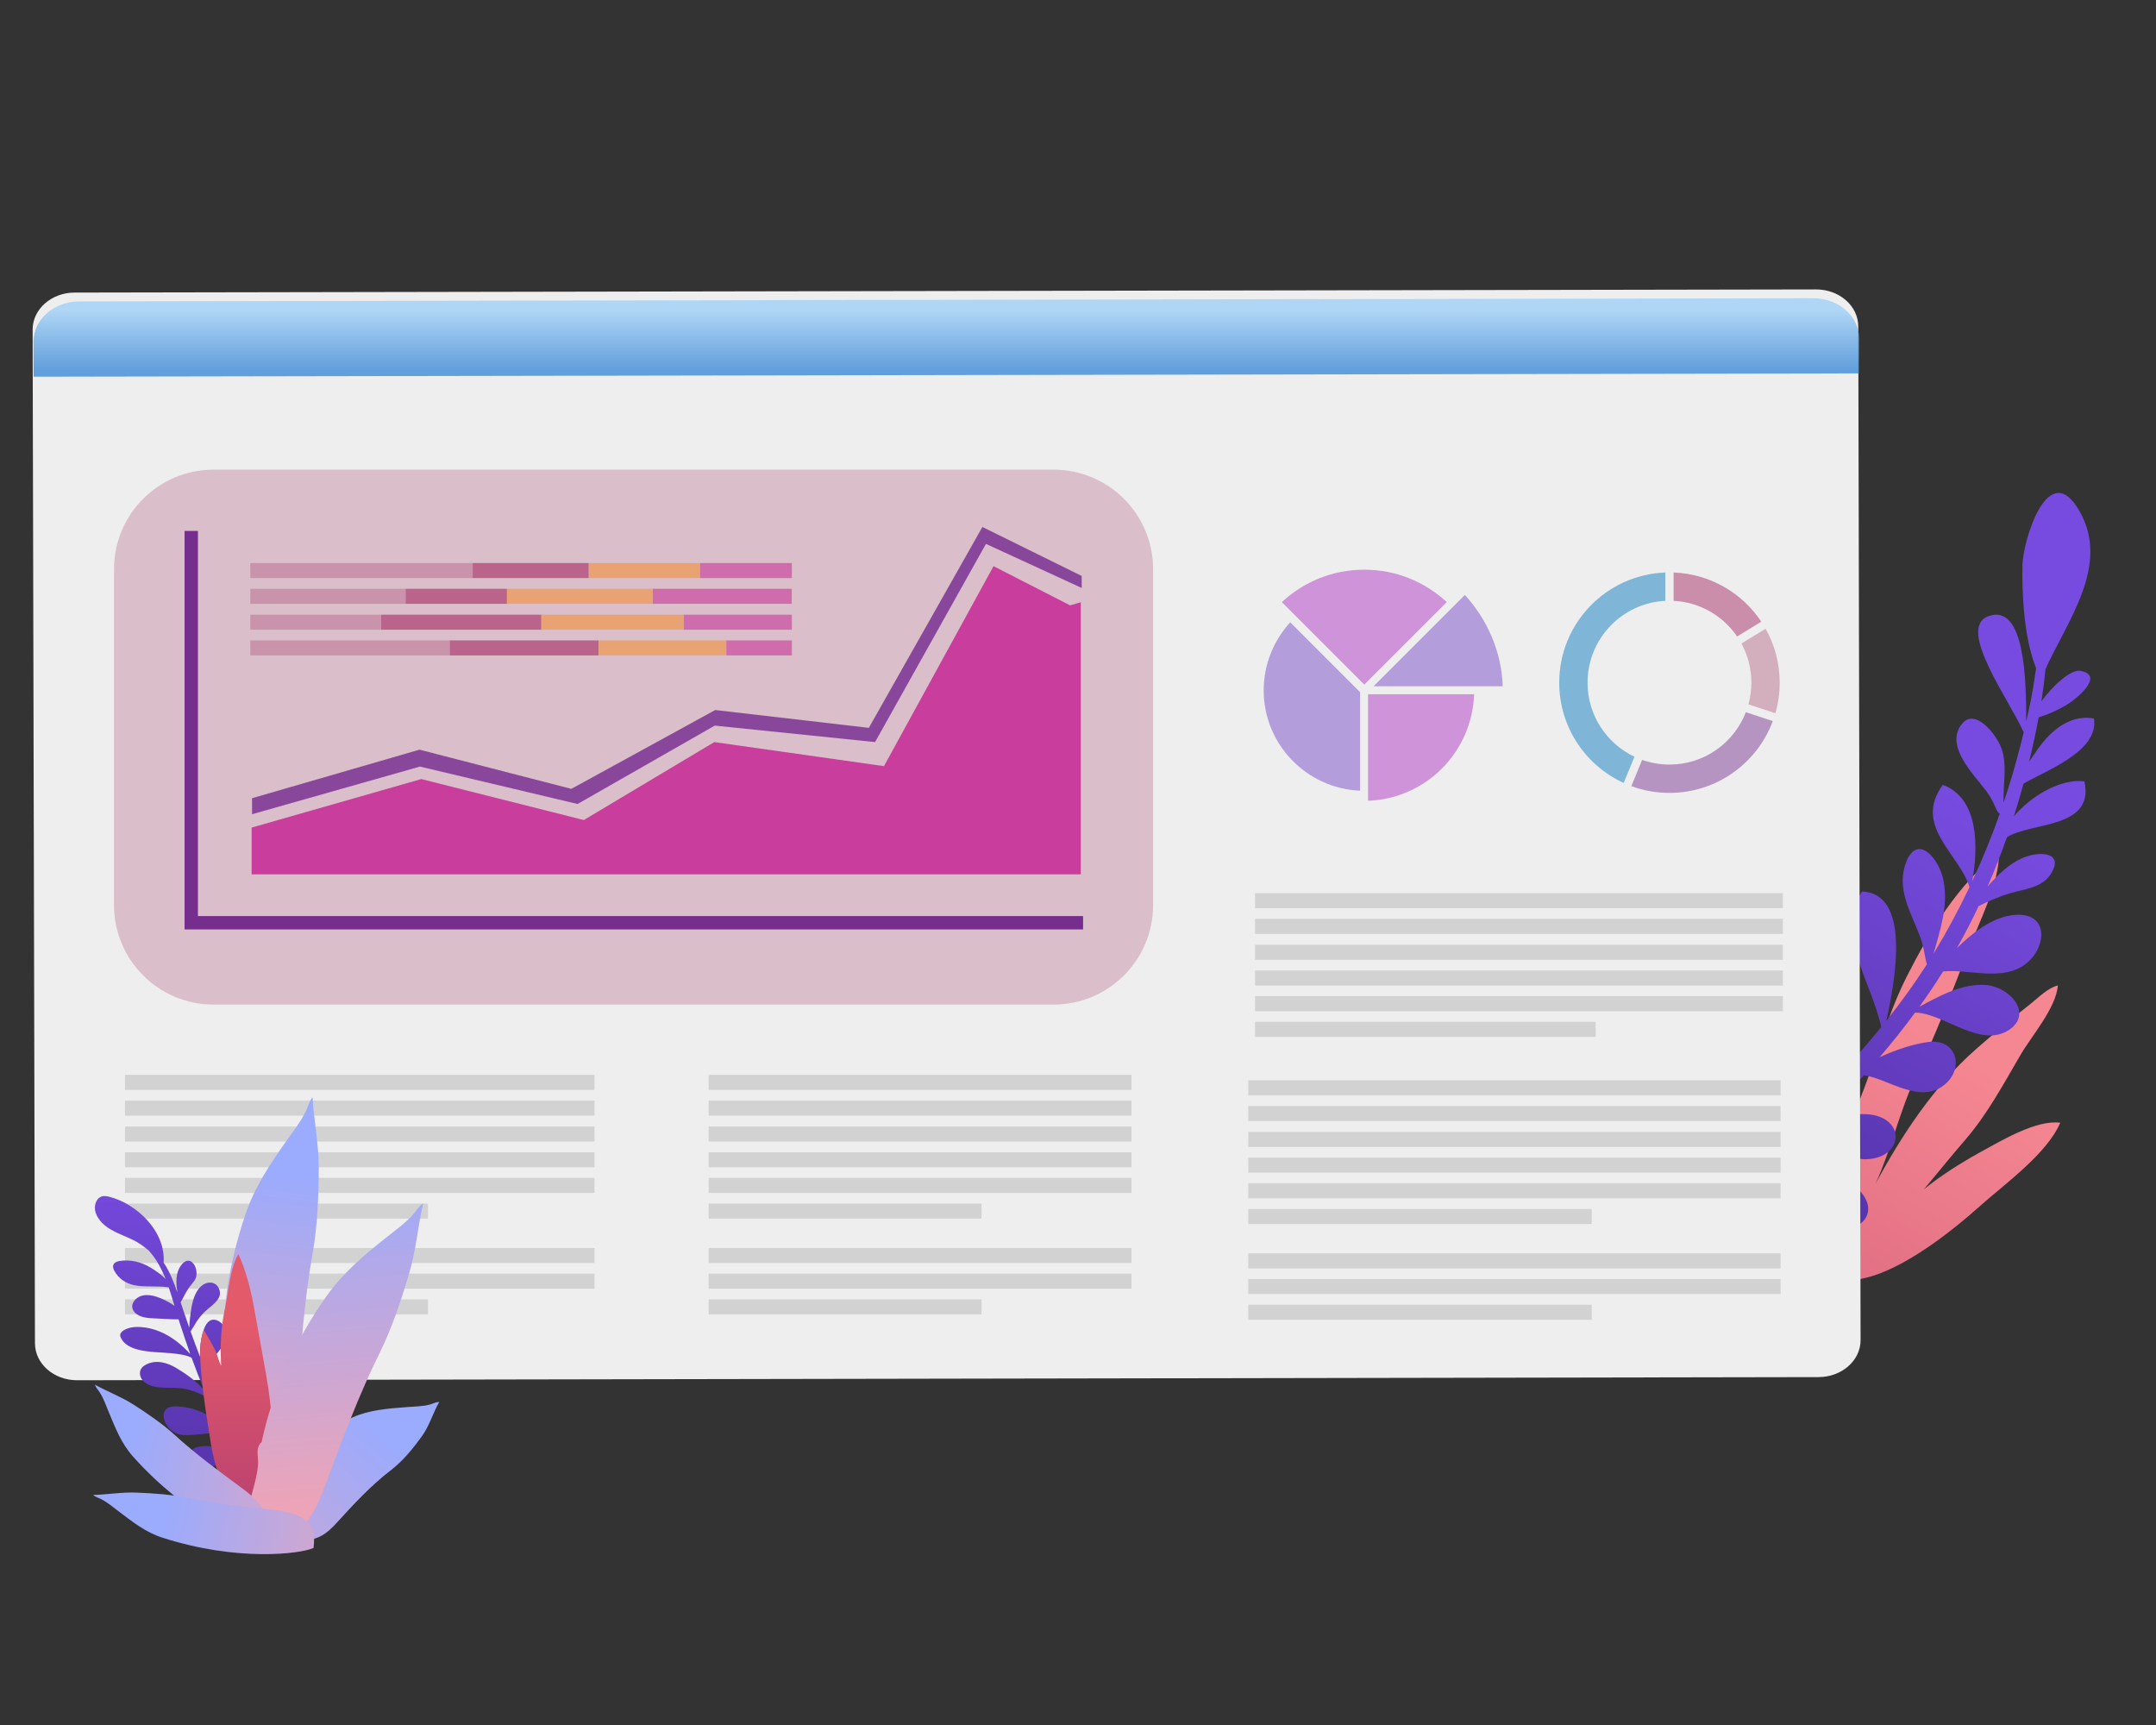 <?xml version="1.0" encoding="utf-8"?>
<!-- Generator: Adobe Illustrator 23.0.1, SVG Export Plug-In . SVG Version: 6.00 Build 0)  -->
<svg version="1.1" xmlns="http://www.w3.org/2000/svg" xmlns:xlink="http://www.w3.org/1999/xlink" x="0px" y="0px"
	 viewBox="0 0 500 400" style="enable-background:new 0 0 500 400;" xml:space="preserve">
<rect x="0" y="0" width="500" height="400" fill="#333333" stroke="none"/>
<g id="Layer_1">
	<g style="display:none;">
		<g style="display:inline;">
			<path style="fill:#EEEEEE;" d="M227.969,373.435v0.018c0,3.613-1.332,6.543-2.974,6.552l-123.368,0.559
				c-1.646,0.009-2.986-2.921-2.99-6.543l-0.165-179.816c-0.004-3.613,1.328-6.561,2.974-6.57l123.368-0.559
				c1.646-0.009,2.986,2.921,2.99,6.543l0.008,7.005L227.969,373.435z"/>
			<linearGradient id="SVGID_1_" gradientUnits="userSpaceOnUse" x1="163.202" y1="190.638" x2="163.202" y2="201.337">
				<stop  offset="0" style="stop-color:#90CAF9"/>
				<stop  offset="1" style="stop-color:#1976D2"/>
			</linearGradient>
			<path style="opacity:0.66;fill:url(#SVGID_1_);" d="M224.614,188.641l-122.844,0.558c-1.792,0.008-3.241,3.21-3.238,7.152
				l0.006,6.206l129.332-0.587l-0.006-6.206C227.862,191.821,226.406,188.632,224.614,188.641z"/>
		</g>
		<g style="display:inline;">
			<g style="opacity:0.57;">
				<polygon style="fill:#BDBDBD;" points="148.436,215.795 214.507,215.795 214.507,218.398 149.985,218.398 				"/>
				<polygon style="fill:#BDBDBD;" points="151.082,220.243 214.507,220.243 214.507,222.846 152.63,222.846 				"/>
				<polygon style="fill:#BDBDBD;" points="153.747,224.724 214.507,224.724 214.507,227.327 155.295,227.327 				"/>
				<polygon style="fill:#BDBDBD;" points="156.393,229.173 214.507,229.173 214.507,231.776 157.941,231.776 				"/>
				<polygon style="fill:#BDBDBD;" points="159.032,233.609 214.507,233.609 214.507,236.212 160.58,236.212 				"/>
				<polygon style="fill:#BDBDBD;" points="161.677,238.057 198.687,238.057 198.687,240.66 163.225,240.66 				"/>
			</g>
			<g style="opacity:0.57;">
				<polygon style="fill:#BDBDBD;" points="166.241,245.731 214.507,245.731 214.507,248.334 167.789,248.334 				"/>
				<polygon style="fill:#BDBDBD;" points="168.88,250.167 214.507,250.167 214.507,252.77 170.428,252.77 				"/>
				<polygon style="fill:#BDBDBD;" points="171.525,254.616 198.687,254.616 198.687,257.219 173.073,257.219 				"/>
			</g>
		</g>
		<g style="display:inline;">
			<g style="opacity:0.57;">
				<rect x="106.974" y="271.816" style="fill:#BDBDBD;" width="107.869" height="2.603"/>
				<rect x="106.974" y="276.264" style="fill:#BDBDBD;" width="107.869" height="2.603"/>
				<rect x="106.974" y="280.701" style="fill:#BDBDBD;" width="107.869" height="2.603"/>
				<rect x="106.974" y="285.149" style="fill:#BDBDBD;" width="69.605" height="2.603"/>
			</g>
			<g style="opacity:0.57;">
				<rect x="106.974" y="292.822" style="fill:#BDBDBD;" width="107.869" height="2.603"/>
				<rect x="106.974" y="297.259" style="fill:#BDBDBD;" width="107.869" height="2.603"/>
				<rect x="106.974" y="301.707" style="fill:#BDBDBD;" width="69.605" height="2.603"/>
			</g>
		</g>
		<g style="display:inline;opacity:0.7;">
			<polygon style="opacity:0.85;fill:#F48F31;" points="126.302,227.234 120.963,235.776 146.321,235.776 140.984,227.234 			"/>
			<polygon style="opacity:0.85;fill:#A1205D;" points="139.648,225.099 133.642,215.49 127.637,225.099 			"/>
			<polygon style="opacity:0.85;fill:#C72D96;" points="152.994,246.454 147.656,237.911 119.629,237.911 114.291,246.454 			"/>
			<polygon style="opacity:0.85;fill:#762E8E;" points="112.955,248.588 106.95,258.198 160.335,258.198 154.329,248.588 			"/>
		</g>
		<g style="display:inline;opacity:0.85;">
			<polygon style="fill:#CE93D8;" points="216.314,361.794 107.008,361.794 107.008,320.131 108.248,320.131 108.248,360.77 
				216.314,360.77 			"/>
			<polygon style="fill:#CE93D8;" points="111.805,349.586 136.275,332.905 158.562,340.962 178.397,326.221 195.752,331.719 
				215.937,320.778 215.937,357.833 111.805,357.833 			"/>
			<linearGradient id="SVGID_2_" gradientUnits="userSpaceOnUse" x1="111.805" y1="343.657" x2="215.937" y2="343.657">
				<stop  offset="0" style="stop-color:#813A97"/>
				<stop  offset="1" style="stop-color:#C72F97"/>
			</linearGradient>
			<polygon style="fill:url(#SVGID_2_);" points="111.805,349.586 136.275,340.989 158.562,345.786 178.397,336.192 
				195.752,339.858 215.937,329.482 215.937,357.833 111.805,357.833 			"/>
		</g>
	</g>
</g>
<g id="Layer_2">
	<g>
		
			<linearGradient id="SVGID_3_" gradientUnits="userSpaceOnUse" x1="433.447" y1="227.623" x2="379.458" y2="422.34" gradientTransform="matrix(0.968 0.252 -0.252 0.968 73.355 -96.631)">
			<stop  offset="0" style="stop-color:#F58792"/>
			<stop  offset="1" style="stop-color:#B43661"/>
		</linearGradient>
		<path style="fill:url(#SVGID_3_);" d="M412.867,288.445c-2.676-3.908-5.093-7.489-8.095-11.158
			c-5.01-6.123-7.905-14.367-10.876-21.642c-4.131-10.116-11.067-24.606-9.336-35.606c4.042,1.723,7.58,8.261,9.94,11.69
			c4.305,6.256,7.632,12.654,10.8,19.55c3.365,7.325,5.278,15.28,8.49,22.62c2.109-3.184-0.313-9.711-0.763-13.281
			c-0.973-7.715-0.401-15.295,0.511-22.996c0.769-6.492,1.577-13.263,3.212-19.594c1.034-4.003,2.084-11.215,4.793-14.381
			c2.512,6.111,3.159,12.964,3.335,19.537c0.197,7.354,0.59,15.175-0.429,22.486c-0.584,4.188-4.557,19.276,0.422,21.62
			c8.273-11.875,10.768-27.985,17.353-40.897c5.29-10.372,11.917-21.505,21.363-28.652c0.093,7.162-4.787,16.486-7.324,23.07
			c-3.717,9.648-7.466,19.356-11.891,28.699c-3.819,8.063-5.715,16.866-9.391,24.93c6.1-11.293,13.551-22.6,23.197-31.091
			c4.22-3.715,8.416-7.129,12.798-10.627c1.942-1.55,3.958-3.637,6.273-4.216c-0.436,5.239-6.02,11.584-8.659,16.093
			c-3.976,6.793-7.734,13.846-12.917,19.82c-5.702,6.573-11.205,13.898-17.362,20.056c3.559-6.862,14.66-13.9,21.333-17.526
			c4.752-2.582,12.652-7.323,18.152-6.608c-3.12,7.288-13.046,14.321-18.748,19.433c-6.257,5.609-15.169,12.502-23.105,15.52
			c-4.741,1.803-11.177,2.654-16.09,0.943C417.353,295.365,413.711,289.679,412.867,288.445z"/>
		
			<linearGradient id="SVGID_4_" gradientUnits="userSpaceOnUse" x1="430.923" y1="164.214" x2="430.923" y2="318.269" gradientTransform="matrix(0.871 0.492 -0.492 0.871 169.354 -165.738)">
			<stop  offset="0" style="stop-color:#774BE0"/>
			<stop  offset="1" style="stop-color:#45278E"/>
		</linearGradient>
		<path style="fill:url(#SVGID_4_);" d="M483.407,181.185c-5.342-0.71-12.278,3.243-16.364,8.101
			c0.678-2.147,1.329-4.301,1.92-6.468c0.097-0.356,0.192-0.718,0.288-1.076c4.71-2.866,17.655-7.429,16.349-15.136
			c-6.1-1.1-10.777,3.65-13.567,7.911c-0.354,0.541-0.907,1.292-1.473,2.128c0.829-3.382,1.585-6.83,2.224-10.311
			c1.971-0.585,4.896-1.811,7.229-3.372c1.642-1.1,8.193-6.413,2.391-7.409c-2.214-0.38-6.566,3.679-8.987,7.092
			c0.389-2.48,0.706-4.97,0.941-7.458c5.045-11.216,15.067-24.038,7.935-36.617c-7.258-12.802-13.166,6.818-13.27,12.491
			c-0.089,4.881,0.069,16.185,3.17,23.874c-0.379,2.674-0.797,5.342-1.336,7.993c-0.299,1.469-0.621,2.934-0.952,4.397
			c-0.006-9.204-0.219-27.509-8.753-24.445c-7.57,2.718,4.99,19.651,8.163,26.936c-1.046,4.359-2.225,8.689-3.568,12.963
			c-0.349,1.11-0.724,2.212-1.095,3.315c-0.178-3.97,0.931-8.838-0.53-12.663c-1.295-3.391-6.1-9.232-9.07-5.646
			c-4.23,5.107,2.689,11.768,5.595,15.649c2.088,2.789,2.209,4.852,3.127,5.229c-1.875,5.32-4.01,10.548-6.392,15.671
			c1.336-7.374,1.778-19.152-6.832-22.34c-6.964,9.557,3.875,15.998,6.187,23.718c-2.472,5.196-5.195,10.283-8.201,15.23
			c-0.035,0.058-0.072,0.116-0.108,0.174c1.486-5.515,3.414-10.76,2.325-16.773c-0.988-5.456-6.516-11.666-8.994-3.555
			c-1.805,5.91,1.632,11.17,3.625,16.683c0.887,2.453,1.043,4.835,1.481,6.141c-2.903,4.535-6.061,8.88-9.412,13.091
			c2.134-9.559,5.715-29.568-5.638-29.967c-6.473,9.202,2.394,21.386,4.459,31.438c-3.092,3.806-6.339,7.505-9.694,11.139
			c1.739-3.756,2.504-7.877,3.365-11.904c0.647-3.025-0.204-14.117-6.777-11.674c-6.482,2.41-1.08,13.257,0.3,16.847
			c1.303,3.39,1.311,6.298,0.74,9.275c-0.624,0.661-1.251,1.32-1.881,1.977c-3.253,3.394-6.566,6.798-9.782,10.283
			c3.431-7.704,11.339-20.963,1.046-25.57c-4.151,4.912-5.301,15.687-3.877,21.872c0.463,2.013,0.918,3.777,1.409,5.252
			c-1.844,2.034-3.645,4.102-5.376,6.214c1.401-8.664-1.221-20.546-6.433-18.484c-5.287,2.091-2.948,11.762-1.526,15.428
			c1.241,3.199,2.936,6.183,3.546,8.793c-1.882,2.63-3.628,5.341-5.175,8.165c-1.107,2.021,2.177,3.674,3.413,1.749
			c2.414-3.757,5.042-7.336,7.816-10.8c6.021,0.904,15.034,8.217,19.588,8.222c6.336,0.007,8.475-5.255,3.605-9.505
			c-4.429-3.866-13.702-4.2-20.59-1.879c2.481-2.95,5.054-5.829,7.682-8.676c5.648-0.359,10.493,4.965,16.822,3.73
			c6.659-1.3,6.956-8.553,0.12-10.036c-3.295-0.715-8.484,0.226-12.926,2.008c1.889-2,3.792-3.996,5.695-6.001
			c1.648-1.737,3.266-3.49,4.856-5.261c5.586,0.673,13.401,7.244,19.175,1.778c4.046-3.83,2.177-10.242-4.086-9.508
			c-3.158,0.37-7.57,1.722-11.445,3.57c2.879-3.373,5.638-6.823,8.251-10.372c6.656,0.083,15.228,8.51,21.882,3.944
			c5.43-3.726,0.095-9.901-5.417-10.341c-5.419-0.433-10.659,2.434-15.479,5.041c1.92-2.665,3.759-5.386,5.502-8.176
			c5.587-0.659,13.698,2.386,19.057-1.677c5.215-3.954,5.628-12.602-3.206-11.353c-4.639,0.656-8.953,3.977-12.636,7.587
			c1.794-3.181,3.469-6.424,5.032-9.719c1.945-0.983,4.484-2.148,7.376-2.998c3.29-0.966,7.235-1.276,9.232-4.272
			c3.442-5.163-2.247-5.683-6.456-3.875c-3.042,1.307-5.714,3.856-8.083,6.606c1.637-3.75,3.131-7.559,4.48-11.413
			C471.009,190.529,485.784,192.308,483.407,181.185z"/>
	</g>
	<g>
		<g>
			<path style="fill:#EEEEEE;" d="M431.49,310.739v0.023c0,4.724-4.359,8.554-9.736,8.565l-403.857,0.731
				c-5.39,0.012-9.775-3.818-9.789-8.554L7.568,76.433c-0.013-4.724,4.346-8.577,9.736-8.589l403.857-0.731
				c5.39-0.012,9.775,3.818,9.789,8.554l0.026,9.157L431.49,310.739z"/>
			<linearGradient id="SVGID_5_" gradientUnits="userSpaceOnUse" x1="219.471" y1="71.77" x2="219.471" y2="85.757">
				<stop  offset="0" style="stop-color:#90CAF9"/>
				<stop  offset="1" style="stop-color:#1976D2"/>
			</linearGradient>
			<path style="opacity:0.66;fill:url(#SVGID_5_);" d="M420.51,69.159L18.37,69.888c-5.865,0.011-10.611,4.197-10.598,9.35
				l0.019,8.114l423.379-0.768l-0.019-8.114C431.14,73.317,426.375,69.148,420.51,69.159z"/>
		</g>
		<g>
			<path style="fill:#B39DDB;" d="M348.505,159.138c-0.293-8.101-3.611-15.519-8.784-21.179l-21.179,21.179H348.505z"/>
			<path style="fill:#CE93D8;" d="M316.394,158.748l19.13-19.13c-5.075-4.685-11.712-7.515-19.13-7.515s-14.055,2.83-19.13,7.515
				L316.394,158.748z"/>
			<path style="fill:#CE93D8;" d="M317.272,160.993v24.693c13.371-0.488,24.107-11.224,24.595-24.693H317.272z"/>
			<path style="fill:#B39DDB;" d="M315.418,160.505l-16.202-16.202c-3.806,4.197-6.149,9.663-6.149,15.811
				c0,12.493,9.955,22.741,22.351,23.229V160.505L315.418,160.505z"/>
		</g>
		<g>
			<path style="opacity:0.35;fill:#B66887;" d="M244.338,232.949H49.517c-12.747,0-23.08-10.333-23.08-23.08v-77.883
				c0-12.747,10.333-23.08,23.08-23.08h194.822c12.747,0,23.08,10.333,23.08,23.08v77.883
				C267.418,222.616,257.085,232.949,244.338,232.949z"/>
			<g style="opacity:0.9;">
				<polygon style="fill:#813A97;" points="165.759,168.257 133.949,186.434 97.389,177.759 58.453,188.809 58.453,185.091 
					97.286,173.834 132.503,182.923 165.862,164.642 201.493,168.774 227.828,122.195 250.859,133.556 250.859,136.344 
					228.655,126.12 202.938,172.078 				"/>
				<polygon style="fill:#C82F97;" points="248.174,140.372 230.41,131.284 205.004,177.655 165.655,172.078 135.395,190.152 
					97.699,180.65 58.35,191.908 58.35,202.752 250.653,202.752 250.653,139.649 				"/>
			</g>
			<g>
				<polygon style="fill:#762E8E;" points="251.182,215.519 42.803,215.519 42.803,123.115 45.902,123.115 45.902,212.421 
					251.182,212.421 				"/>
			</g>
		</g>
		<g>
			<g>
				<g style="opacity:0.57;">
					<rect x="289.484" y="250.497" style="fill:#BDBDBD;" width="123.455" height="3.49"/>
					<rect x="289.484" y="256.461" style="fill:#BDBDBD;" width="123.455" height="3.49"/>
					<rect x="289.484" y="262.469" style="fill:#BDBDBD;" width="123.455" height="3.49"/>
					<rect x="289.484" y="268.433" style="fill:#BDBDBD;" width="123.455" height="3.49"/>
					<rect x="289.484" y="274.382" style="fill:#BDBDBD;" width="123.455" height="3.49"/>
					<rect x="289.484" y="280.345" style="fill:#BDBDBD;" width="79.662" height="3.49"/>
				</g>
				<g style="opacity:0.57;">
					<rect x="289.484" y="290.633" style="fill:#BDBDBD;" width="123.455" height="3.49"/>
					<rect x="289.484" y="296.582" style="fill:#BDBDBD;" width="123.455" height="3.49"/>
					<rect x="289.484" y="302.546" style="fill:#BDBDBD;" width="79.662" height="3.49"/>
				</g>
			</g>
			<g>
				<g style="opacity:0.57;">
					<rect x="291.057" y="207.107" style="fill:#BDBDBD;" width="122.424" height="3.49"/>
					<rect x="291.057" y="213.071" style="fill:#BDBDBD;" width="122.424" height="3.49"/>
					<rect x="291.057" y="219.079" style="fill:#BDBDBD;" width="122.424" height="3.49"/>
					<rect x="291.057" y="225.042" style="fill:#BDBDBD;" width="122.424" height="3.49"/>
					<rect x="291.057" y="230.991" style="fill:#BDBDBD;" width="122.424" height="3.49"/>
					<rect x="291.057" y="236.955" style="fill:#BDBDBD;" width="78.997" height="3.49"/>
				</g>
			</g>
		</g>
		<g>
			<g style="opacity:0.57;">
				<rect x="28.986" y="249.249" style="fill:#BDBDBD;" width="108.887" height="3.49"/>
				<rect x="28.986" y="255.212" style="fill:#BDBDBD;" width="108.887" height="3.49"/>
				<rect x="28.986" y="261.22" style="fill:#BDBDBD;" width="108.887" height="3.49"/>
				<rect x="28.986" y="267.184" style="fill:#BDBDBD;" width="108.887" height="3.49"/>
				<rect x="28.986" y="273.133" style="fill:#BDBDBD;" width="108.887" height="3.49"/>
				<rect x="28.986" y="279.097" style="fill:#BDBDBD;" width="70.262" height="3.49"/>
			</g>
			<g style="opacity:0.57;">
				<rect x="28.986" y="289.384" style="fill:#BDBDBD;" width="108.887" height="3.49"/>
				<rect x="28.986" y="295.333" style="fill:#BDBDBD;" width="108.887" height="3.49"/>
				<rect x="28.986" y="301.297" style="fill:#BDBDBD;" width="70.262" height="3.49"/>
			</g>
		</g>
		<g>
			<g style="opacity:0.57;">
				<rect x="164.353" y="249.249" style="fill:#BDBDBD;" width="98.058" height="3.49"/>
				<rect x="164.353" y="255.212" style="fill:#BDBDBD;" width="98.058" height="3.49"/>
				<rect x="164.353" y="261.22" style="fill:#BDBDBD;" width="98.058" height="3.49"/>
				<rect x="164.353" y="267.184" style="fill:#BDBDBD;" width="98.058" height="3.49"/>
				<rect x="164.353" y="273.133" style="fill:#BDBDBD;" width="98.058" height="3.49"/>
				<rect x="164.353" y="279.097" style="fill:#BDBDBD;" width="63.274" height="3.49"/>
			</g>
			<g style="opacity:0.57;">
				<rect x="164.353" y="289.384" style="fill:#BDBDBD;" width="98.058" height="3.49"/>
				<rect x="164.353" y="295.333" style="fill:#BDBDBD;" width="98.058" height="3.49"/>
				<rect x="164.353" y="301.297" style="fill:#BDBDBD;" width="63.274" height="3.49"/>
			</g>
		</g>
		<g style="opacity:0.47;">
			<g>
				<path style="fill:#B56887;" d="M406.162,158.295c0,1.744-0.24,3.431-0.68,5.035l6.244,2.061c0.65-2.254,1.006-4.633,1.006-7.096
					c0-4.543-1.191-8.806-3.269-12.503l-5.606,3.426C405.326,151.915,406.162,155.008,406.162,158.295z"/>
				<path style="fill:#A1205D;" d="M388.125,139.324c6.12,0.304,11.477,3.505,14.728,8.26l5.611-3.429
					c-4.415-6.636-11.847-11.086-20.339-11.4V139.324z"/>
				<path style="fill:#0277BD;" d="M379.056,175.475c-6.434-3.043-10.885-9.59-10.885-17.18c0-10.17,7.991-18.471,18.036-18.971
					v-6.569c-13.674,0.504-24.606,11.742-24.606,25.54c0,10.332,6.132,19.225,14.952,23.256L379.056,175.475z"/>
				<path style="fill:#772E8E;" d="M404.881,165.151c-2.751,7.101-9.642,12.14-17.714,12.14c-2.223,0-4.355-0.386-6.338-1.088
					l-2.505,6.085c2.757,1.017,5.734,1.573,8.843,1.573c10.982,0,20.344-6.926,23.964-16.648L404.881,165.151z"/>
			</g>
		</g>
		<g style="opacity:0.57;">
			<rect x="109.612" y="130.56" style="fill:#A1205D;" width="26.941" height="3.49"/>
			<rect x="58.045" y="130.56" style="fill:#BD7494;" width="51.567" height="3.49"/>
			<rect x="136.553" y="130.56" style="fill:#F48F31;" width="25.799" height="3.49"/>
			<rect x="162.352" y="130.56" style="fill:#C72D96;" width="21.293" height="3.49"/>
			<rect x="58.045" y="136.524" style="fill:#BD7494;" width="36.014" height="3.49"/>
			<rect x="94.059" y="136.524" style="fill:#A1205D;" width="23.515" height="3.49"/>
			<rect x="151.335" y="136.524" style="fill:#C72D96;" width="32.28" height="3.49"/>
			<rect x="117.574" y="136.524" style="fill:#F48F31;" width="33.761" height="3.49"/>
			<rect x="58.045" y="142.532" style="fill:#BD7494;" width="30.335" height="3.49"/>
			<rect x="88.38" y="142.532" style="fill:#A1205D;" width="37.186" height="3.49"/>
			<rect x="125.536" y="142.532" style="fill:#F48F31;" width="32.989" height="3.49"/>
			<rect x="158.556" y="142.532" style="fill:#C72D96;" width="25.089" height="3.49"/>
			<rect x="58.045" y="148.495" style="fill:#BD7494;" width="46.259" height="3.49"/>
			<rect x="104.304" y="148.495" style="fill:#A1205D;" width="34.532" height="3.49"/>
			<rect x="168.431" y="148.495" style="fill:#C72D96;" width="15.214" height="3.49"/>
			<rect x="138.837" y="148.495" style="fill:#F48F31;" width="29.595" height="3.49"/>
		</g>
	</g>
	
		<linearGradient id="SVGID_6_" gradientUnits="userSpaceOnUse" x1="116.487" y1="347.817" x2="39.751" y2="361.176" gradientTransform="matrix(0.983 -0.469 1.153 1.198 -427.069 -29.539)">
		<stop  offset="0" style="stop-color:#9BABFD"/>
		<stop  offset="1" style="stop-color:#EEA4B6"/>
	</linearGradient>
	<path style="fill:url(#SVGID_6_);" d="M66.767,341.977c3.221-5.952,8.301-10.291,15.046-13.326
		c3.635-1.636,7.874-2.033,12.511-2.367c1.838-0.132,3.738-0.154,5.363-0.591c0.719-0.193,1.363-0.615,2.168-0.584
		c-1.491,2.614-2.263,5.521-4.049,7.984c-2.013,2.777-4.335,5.652-7.129,7.801c-4.766,3.666-8.719,7.986-12.673,12.311
		c-1.958,2.142-5.088,5.134-10.136,3.32c-1.929-0.693-3.944-2.265-5.685-3.594c-0.284-3.461,2.486-5.302,3.395-8.082
		C65.968,343.66,65.333,342.206,66.767,341.977z"/>
	<linearGradient id="SVGID_7_" gradientUnits="userSpaceOnUse" x1="45.48" y1="269.981" x2="45.48" y2="381.216">
		<stop  offset="0" style="stop-color:#774BE0"/>
		<stop  offset="1" style="stop-color:#45278E"/>
	</linearGradient>
	<path style="fill:url(#SVGID_7_);" d="M46.022,298.931c-1.603,2.159-1.75,5.169-2.05,7.553c-0.032,0.255-0.052,0.811-0.081,1.384
		c-0.414-1.177-0.822-2.357-1.22-3.542c-0.264-0.787-0.52-1.579-0.778-2.372c0.416-0.557,0.911-1.886,1.85-3.245
		c1.11-1.606,2.119-2.059,1.782-4.096c-0.318-1.92-1.933-3.357-3.527-1.205c-1.355,1.829-1.174,4.13-0.874,6.242
		c-0.842-2.437-1.799-4.803-3.177-6.89c0.507-7.248-6.269-13.65-12.585-15.25c-0.607-0.154-1.274-0.273-1.913-0.011
		c-1.386,0.567-1.69,2.465-1.258,3.727c0.605,1.767,2.041,3.044,3.642,3.961c1.601,0.917,3.392,1.531,5.058,2.349
		c1.403,0.689,2.575,1.569,3.687,2.512c0.013,0.026,0.021,0.053,0.043,0.078c1.674,1.874,2.856,4.108,3.805,6.49
		c-1.031-1.165-2.866-2.297-3.593-2.731c-2.03-1.215-4.51-1.896-7.082-1.482c-0.478,0.077-1.015,0.228-1.314,0.641
		c-0.376,0.519-0.185,1.167,0.081,1.651c0.936,1.703,2.616,2.916,4.599,3.318c2.538,0.515,5.36,0.094,7.937,0.501
		c0.016-0.032,0.027-0.064,0.039-0.096c0.501,1.444,0.944,2.919,1.378,4.388c-1.65-1.227-3.943-2.138-5.097-2.363
		c-0.915-0.178-1.915-0.232-2.86,0.148c-0.946,0.38-1.807,1.29-1.856,2.248c-0.029,0.559,0.214,1.06,0.557,1.447
		c1.098,1.239,3.04,1.374,4.822,1.44c1.78,0.066,3.581,0.219,5.379,0.21c0.055,0.175,0.109,0.351,0.165,0.525
		c0.813,2.526,1.66,5.039,2.551,7.532c-0.976-1.079-2.041-2.083-3.195-2.968c-2.337-1.79-5.148-3.086-8.245-3.303
		c-1.243-0.087-2.567,0.012-3.751,0.612c-0.48,0.244-0.976,0.637-1.053,1.147c-0.042,0.273,0.046,0.532,0.157,0.766
		c0.692,1.456,2.254,2.251,3.846,2.677c2.523,0.676,5.267,0.622,7.919,0.879c1.521,0.148,3.253,0.352,4.622,1.028
		c0.933,2.575,1.922,5.123,2.977,7.634c-1.714-2.15-4.507-4.048-6.565-5.272c-2.008-1.194-4.65-2.015-7.02-0.744
		c-0.345,0.185-0.68,0.416-0.929,0.724c-0.779,0.964-0.424,2.292,0.315,3.045c0.944,0.964,2.366,1.367,3.799,1.505
		c1.433,0.138,2.918,0.038,4.361,0.14c2.568,0.182,4.673,1.095,6.744,2.249c0.84,1.934,1.72,3.848,2.645,5.736
		c-1.03-0.827-2.249-1.528-2.888-1.874c-2.083-1.127-4.486-1.779-7.008-1.847c-0.853-0.023-1.862,0.086-2.461,0.798
		c-0.521,0.618-0.518,1.46-0.344,2.15c0.446,1.77,1.852,3.138,3.652,3.552c1.166,0.268,2.442,0.153,3.695,0.038
		c1.296-0.12,2.592-0.239,3.888-0.359c0.99-0.091,1.922-0.034,2.812,0.207c1.069,2.057,2.194,4.079,3.382,6.057
		c-0.735-0.615-1.513-1.184-2.344-1.671c-1.874-1.099-4.105-1.774-6.462-1.515c-0.811,0.089-1.701,0.331-2.281,0.979
		c-0.821,0.917-0.637,2.315,0.139,3.018c0.776,0.703,1.959,0.849,3.099,0.802c1.063-0.044,2.143-0.233,3.202-0.56
		c0.754-0.233,1.511-0.539,2.271-0.592c0.941-0.066,1.795,0.261,2.617,0.582c0.169,0.066,0.34,0.134,0.512,0.201
		c0.943,1.538,1.919,3.08,2.947,4.587c-1.803-0.83-4.092-1.044-6.081-0.743c-1.249,0.189-2.754,0.823-3.094,2.052
		c-0.107,0.388-0.073,0.786,0.063,1.126c0.492,1.23,2.148,1.501,3.57,1.146c1.423-0.355,2.757-1.171,4.166-1.628
		c0.808-0.262,1.8-0.076,2.587-0.23c1.694,2.333,3.539,4.542,5.617,6.473c0.61,0.567,1.553-0.366,1.088-1.022
		c-1.263-1.783-2.555-3.533-3.835-5.29c0.999-0.805,4.083-4.636,4.598-5.209c0.821-0.912,1.4-2.232,0.9-3.158
		c-0.483-0.894-1.829-1.012-2.87-0.479c-1.041,0.532-1.798,1.548-2.322,2.584c-0.294,0.582-1.172,3.304-1.213,5.009
		c-1.306-1.809-2.586-3.639-3.801-5.524c0.325-0.662,0.633-1.366,1.11-1.975c0.757-0.968,1.755-1.746,2.495-2.726
		c0.74-0.98,1.185-2.326,0.603-3.202c-0.694-1.046-2.538-0.785-3.615,0.22s-1.526,2.465-1.728,3.824
		c-0.064,0.43-0.167,1.042-0.221,1.677c-0.094-0.158-0.193-0.311-0.286-0.47c-0.506-0.863-0.997-1.736-1.481-2.612
		c1.037-1.258,1.704-3.372,2.552-4.816c0.798-1.359,1.705-2.754,1.852-4.227c0.148-1.473-0.835-2.995-2.326-2.774
		c-1.352,0.2-2.336,1.643-2.793,2.96c-0.493,1.418-0.921,4.134-0.677,6.268c-0.988-1.891-1.931-3.808-2.837-5.747
		c1.063-2.499,4.5-4.866,5.07-7.789c0.23-1.181-0.087-3.074-1.608-3.072c-1.197,0.001-2.259,1.749-2.857,2.647
		c-1.016,1.527-1.656,3.648-1.769,5.673c-0.345-0.771-0.687-1.544-1.022-2.321c-0.432-0.999-0.851-2.005-1.265-3.013
		c0.454-0.934,1.306-2.527,2.336-3.886c1.338-1.765,3.121-3.452,2.354-5.647c-0.701-2.007-3.416-3.93-4.868-0.957
		c-0.816,1.671-1.293,4.558-1.184,7.088c-0.76-1.956-1.492-3.926-2.198-5.909c0.958-1.361,1.415-2.691,3.202-4.461
		c1.448-1.434,4.024-2.812,3.559-4.898C50.402,296.888,47.616,296.784,46.022,298.931z"/>
	<linearGradient id="SVGID_8_" gradientUnits="userSpaceOnUse" x1="66.01" y1="272.253" x2="56.068" y2="348.056">
		<stop  offset="0" style="stop-color:#9BABFD"/>
		<stop  offset="1" style="stop-color:#EEA4B6"/>
	</linearGradient>
	<path style="fill:url(#SVGID_8_);" d="M52.009,318.065c-0.894-12.541,0.875-24.639,4.94-36.555c2.19-6.42,5.696-11.61,9.595-17.133
		c1.545-2.189,3.215-4.277,4.38-6.7c0.515-1.072,0.82-2.409,1.553-3.234c0.325,5.591,1.471,10.849,1.439,16.53
		c-0.035,6.404-0.282,13.291-1.404,19.583c-1.915,10.734-2.697,21.583-3.477,32.443c-0.386,5.377-1.275,13.316-6.89,16.016
		c-2.145,1.031-4.921,0.819-7.299,0.679c-2.431-4.96-1.136-10.759-2.08-15.972C52.361,321.491,50.883,319.964,52.009,318.065z"/>
	<linearGradient id="SVGID_9_" gradientUnits="userSpaceOnUse" x1="55.172" y1="306.95" x2="55.172" y2="396.114">
		<stop  offset="0" style="stop-color:#E35A6B"/>
		<stop  offset="1" style="stop-color:#8F2775"/>
	</linearGradient>
	<path style="fill:url(#SVGID_9_);" d="M57.539,356.368c-1.344-1.514-2.142-3.797-3.072-5.603
		c-2.526-4.901-4.711-10.538-5.56-15.993c-0.76-4.882-1.624-9.778-2.066-14.697c-0.328-3.65-0.953-8.195,0.43-11.686
		c0.889,1.569,1.869,3.138,2.661,4.76c0.552,1.131,0.752,2.481,1.356,3.531c-0.254-4.728-0.088-8.818,0.928-13.504
		c0.835-3.853,1.061-8.925,3.043-12.37c1.7,3.507,2.85,8.082,3.559,11.919c0.995,5.386,1.956,10.797,2.921,16.186
		c1.458,8.144,1.755,16.143,1.839,24.406c0.036,3.537,1.674,11.527-2.398,13.49C59.93,357.409,58.628,357.402,57.539,356.368z"/>
	
		<linearGradient id="SVGID_10_" gradientUnits="userSpaceOnUse" x1="87.782" y1="273.211" x2="77.841" y2="349.014" gradientTransform="matrix(0.977 -0.212 0.212 0.977 -69.621 25.332)">
		<stop  offset="0" style="stop-color:#9BABFD"/>
		<stop  offset="1" style="stop-color:#EEA4B6"/>
	</linearGradient>
	<path style="fill:url(#SVGID_10_);" d="M60.678,334.37c2.652-12.29,7.735-23.41,14.972-33.712c3.9-5.551,8.717-9.552,14.006-13.764
		c2.096-1.669,4.283-3.206,6.08-5.207c0.794-0.885,1.462-2.083,2.396-2.67c-1.252,5.458-1.624,10.828-3.244,16.273
		c-1.826,6.138-3.99,12.681-6.828,18.408c-4.842,9.77-8.629,19.966-12.417,30.174c-1.876,5.054-4.951,12.427-11.097,13.448
		c-2.348,0.39-4.953-0.59-7.198-1.391c-0.946-5.442,1.92-10.647,2.472-15.916C60.057,337.757,59.065,335.878,60.678,334.37z"/>
	<linearGradient id="SVGID_11_" gradientUnits="userSpaceOnUse" x1="30.589" y1="336.847" x2="85.888" y2="350.206">
		<stop  offset="0" style="stop-color:#9BABFD"/>
		<stop  offset="1" style="stop-color:#EEA4B6"/>
	</linearGradient>
	<path style="fill:url(#SVGID_11_);" d="M30.836,337.741c-2.728-3.057-4.096-6.65-5.661-10.421c-0.62-1.495-1.149-3.02-2.012-4.396
		c-0.382-0.608-0.966-1.195-1.152-1.835c2.961,1.635,6.016,2.744,8.908,4.59c3.26,2.081,6.699,4.426,9.552,7.026
		c4.867,4.436,10.157,8.331,15.453,12.228c2.623,1.93,6.392,4.941,5.962,8.679c-0.164,1.428-1.167,2.778-2.005,3.948
		C56.564,357.204,43.076,351.456,30.836,337.741z"/>
	<linearGradient id="SVGID_12_" gradientUnits="userSpaceOnUse" x1="38.579" y1="350.437" x2="93.877" y2="363.795">
		<stop  offset="0" style="stop-color:#9BABFD"/>
		<stop  offset="1" style="stop-color:#EEA4B6"/>
	</linearGradient>
	<path style="fill:url(#SVGID_12_);" d="M37.635,356.553c-3.9-1.256-6.898-3.663-10.156-6.124c-1.291-0.975-2.519-2.023-3.96-2.773
		c-0.637-0.332-1.438-0.542-1.922-1c3.381-0.088,6.578-0.678,10.006-0.549c3.865,0.145,8.017,0.428,11.794,1.227
		c6.443,1.364,12.976,2.046,19.516,2.727c3.238,0.337,8.014,1.028,9.534,4.469c0.581,1.315,0.399,2.986,0.269,4.419
		C69.675,360.321,55.133,362.188,37.635,356.553z"/>
</g>
</svg>
